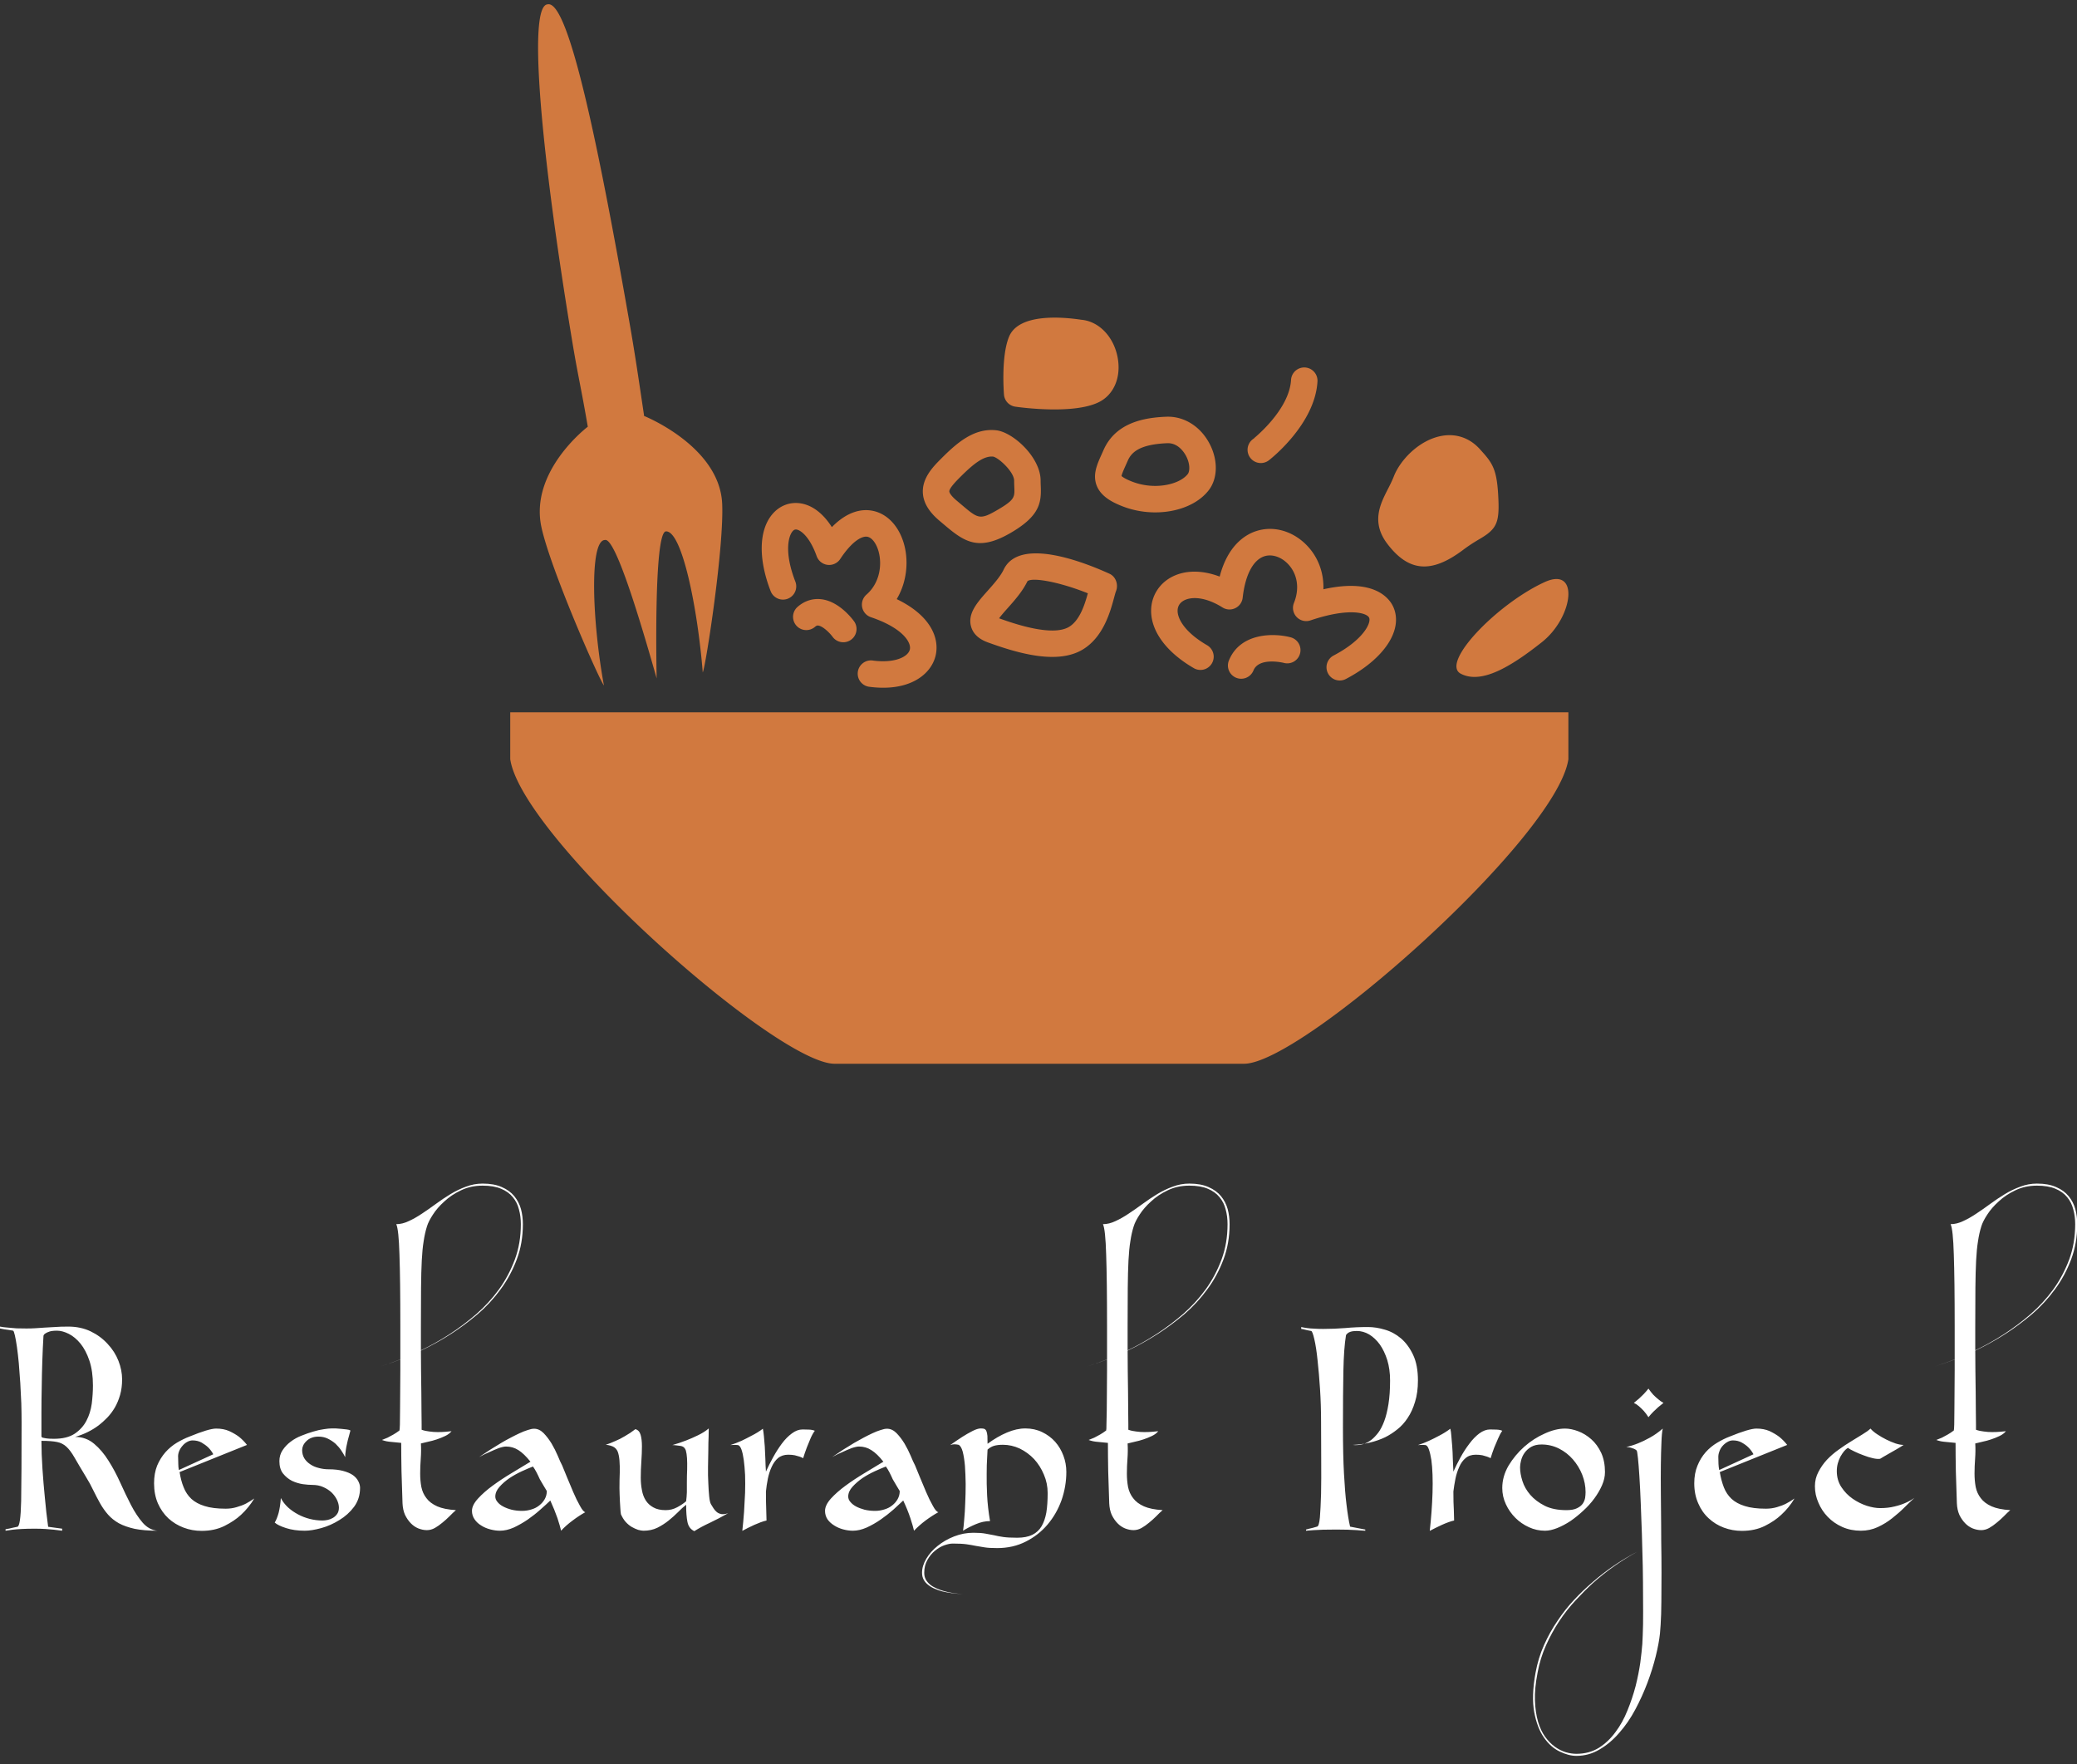 <svg data-v-423bf9ae="" xmlns="http://www.w3.org/2000/svg" viewBox="0 0 217.817 185" class="iconAbove"><rect x="0" y="0" width="217.817" height="185" fill="#333333" stroke="none"/><!----><!----><!----><g data-v-423bf9ae="" id="b1559da6-0158-4036-bca9-d56bd71bd539" fill="#ffffff" transform="matrix(1.53,0,0,1.53,0,139.089)"><path d="M2.84 7.53L2.84 7.53L2.84 7.53Q2.83 7.57 2.91 7.62L2.91 7.62L2.91 7.62Q2.98 7.64 3.16 7.67L3.16 7.67L3.16 7.67Q3.33 7.70 3.70 7.70L3.70 7.70L3.70 7.70Q4.59 7.70 5.12 7.35L5.12 7.35L5.12 7.35Q5.64 7 5.92 6.47L5.92 6.47L5.92 6.47Q6.20 5.94 6.29 5.29L6.29 5.29L6.29 5.29Q6.37 4.63 6.37 4.05L6.37 4.05L6.37 4.05Q6.37 3.07 6.13 2.35L6.13 2.35L6.13 2.35Q5.89 1.64 5.52 1.18L5.52 1.18L5.52 1.18Q5.15 0.73 4.72 0.51L4.72 0.51L4.72 0.51Q4.28 0.29 3.91 0.29L3.91 0.29L3.91 0.29Q3.57 0.29 3.39 0.35L3.39 0.35L3.39 0.35Q3.21 0.41 3.11 0.48L3.11 0.48L3.11 0.48Q3.00 0.55 2.98 0.64L2.98 0.64L2.98 0.64Q2.93 1.47 2.90 2.37L2.90 2.37L2.90 2.37Q2.87 3.26 2.86 4.15L2.86 4.15L2.86 4.15Q2.84 5.04 2.84 5.90L2.84 5.90L2.84 5.90Q2.84 6.76 2.84 7.53ZM1.48 6.57L1.48 6.57L1.48 6.57Q1.48 5.95 1.46 5.26L1.46 5.26L1.46 5.26Q1.43 4.56 1.39 3.87L1.39 3.87L1.39 3.87Q1.34 3.18 1.29 2.53L1.29 2.53L1.29 2.53Q1.23 1.89 1.16 1.40L1.16 1.40L1.16 1.40Q1.09 0.91 1.02 0.61L1.02 0.61L1.02 0.61Q0.95 0.31 0.90 0.29L0.90 0.29L0.90 0.29Q0.76 0.27 0.61 0.24L0.61 0.24L0.61 0.24Q0.46 0.22 0.32 0.20L0.32 0.20L0.32 0.20Q0.17 0.17 0 0.14L0 0.14L0 0.01L0 0.01Q0.25 0.06 0.55 0.08L0.55 0.08L0.55 0.08Q0.80 0.11 1.13 0.13L1.13 0.13L1.13 0.13Q1.46 0.14 1.82 0.14L1.82 0.14L1.82 0.14Q2.17 0.14 2.46 0.12L2.46 0.12L2.46 0.12Q2.74 0.10 3.05 0.08L3.05 0.08L3.05 0.08Q3.36 0.06 3.75 0.04L3.75 0.04L3.75 0.04Q4.13 0.01 4.68 0.01L4.68 0.01L4.68 0.01Q5.53 0.01 6.22 0.34L6.22 0.34L6.22 0.34Q6.90 0.67 7.38 1.20L7.38 1.20L7.38 1.20Q7.87 1.72 8.12 2.36L8.12 2.36L8.12 2.36Q8.37 3.00 8.37 3.63L8.37 3.63L8.37 3.63Q8.37 4.21 8.23 4.70L8.23 4.70L8.23 4.70Q8.09 5.18 7.87 5.56L7.87 5.56L7.87 5.56Q7.64 5.95 7.35 6.25L7.35 6.25L7.35 6.25Q7.06 6.55 6.76 6.78L6.76 6.78L6.76 6.78Q6.05 7.31 5.15 7.57L5.15 7.57L5.15 7.57Q5.89 7.57 6.45 8.04L6.45 8.04L6.45 8.04Q7 8.50 7.43 9.19L7.43 9.19L7.43 9.19Q7.87 9.88 8.24 10.70L8.24 10.70L8.24 10.70Q8.61 11.52 8.98 12.24L8.98 12.24L8.98 12.24Q9.35 12.95 9.78 13.45L9.78 13.45L9.78 13.45Q10.21 13.94 10.78 14L10.78 14L10.78 14Q9.87 14 9.23 13.87L9.23 13.87L9.23 13.87Q8.60 13.73 8.15 13.49L8.15 13.49L8.15 13.49Q7.71 13.24 7.41 12.90L7.41 12.90L7.41 12.90Q7.11 12.56 6.87 12.14L6.87 12.14L6.87 12.14Q6.64 11.73 6.41 11.26L6.41 11.26L6.41 11.26Q6.19 10.79 5.88 10.29L5.88 10.29L5.88 10.29Q5.39 9.48 5.11 8.99L5.11 8.99L5.11 8.99Q4.83 8.50 4.56 8.25L4.56 8.25L4.56 8.25Q4.28 7.99 3.91 7.92L3.91 7.92L3.91 7.92Q3.53 7.84 2.84 7.84L2.84 7.84L2.84 7.84Q2.84 8.72 2.91 9.76L2.91 9.76L2.91 9.76Q2.98 10.79 3.07 11.68L3.07 11.68L3.07 11.68Q3.16 12.71 3.30 13.73L3.30 13.73L4.26 13.86L4.26 14L3.70 13.93L3.70 13.93Q3.44 13.90 3.10 13.88L3.10 13.88L3.10 13.88Q2.76 13.86 2.38 13.86L2.38 13.86L2.38 13.86Q1.88 13.86 1.50 13.88L1.50 13.88L1.50 13.88Q1.12 13.90 0.87 13.93L0.87 13.93L0.87 13.93Q0.57 13.97 0.38 14L0.38 14L0.38 13.90L0.38 13.90Q0.50 13.87 0.64 13.85L0.64 13.85L0.64 13.85Q0.76 13.82 0.90 13.79L0.90 13.79L0.90 13.79Q1.04 13.76 1.19 13.73L1.19 13.73L1.19 13.73Q1.41 13.71 1.45 11.97L1.45 11.97L1.45 11.97Q1.48 10.23 1.48 6.57ZM15.47 12.49L15.47 12.49L15.47 12.49Q15.88 12.49 16.23 12.38L16.23 12.38L16.23 12.38Q16.59 12.28 16.86 12.14L16.86 12.14L16.86 12.14Q17.16 11.98 17.43 11.79L17.43 11.79L17.43 11.79Q17.05 12.42 16.52 12.91L16.52 12.91L16.52 12.91Q16.07 13.33 15.39 13.67L15.39 13.67L15.39 13.67Q14.71 14.01 13.82 14.01L13.82 14.01L13.82 14.01Q13.17 14.01 12.59 13.79L12.59 13.79L12.59 13.79Q12.00 13.57 11.54 13.15L11.54 13.15L11.54 13.15Q11.09 12.73 10.82 12.12L10.82 12.12L10.82 12.12Q10.56 11.51 10.56 10.75L10.56 10.75L10.56 10.75Q10.56 10.07 10.77 9.54L10.77 9.54L10.77 9.54Q10.99 9.02 11.34 8.62L11.34 8.62L11.34 8.62Q11.69 8.23 12.12 7.97L12.12 7.97L12.12 7.97Q12.56 7.71 12.98 7.55L12.98 7.55L12.98 7.55Q14.32 7 14.81 7L14.81 7L14.81 7Q15.33 7 15.71 7.17L15.71 7.17L15.71 7.17Q16.10 7.35 16.38 7.56L16.38 7.56L16.38 7.56Q16.69 7.81 16.93 8.12L16.93 8.12L12.31 9.98L12.31 9.98Q12.40 10.57 12.59 11.03L12.59 11.03L12.59 11.03Q12.77 11.49 13.12 11.82L13.12 11.82L13.12 11.82Q13.47 12.14 14.03 12.31L14.03 12.31L14.03 12.31Q14.59 12.49 15.47 12.49ZM13.20 7.81L13.20 7.81L13.20 7.81Q13.01 7.81 12.82 7.92L12.82 7.92L12.82 7.92Q12.64 8.02 12.50 8.19L12.50 8.19L12.50 8.19Q12.35 8.36 12.27 8.57L12.27 8.57L12.27 8.57Q12.19 8.78 12.21 8.99L12.21 8.99L12.21 8.99Q12.21 9.21 12.22 9.42L12.22 9.42L12.22 9.42Q12.22 9.63 12.26 9.84L12.26 9.84L14.62 8.76L14.62 8.76Q14.48 8.50 14.27 8.29L14.27 8.29L14.27 8.29Q14.08 8.11 13.82 7.96L13.82 7.96L13.82 7.96Q13.55 7.81 13.20 7.81ZM21.41 10.86L21.41 10.86L21.41 10.86Q21.14 10.86 20.76 10.81L20.76 10.81L20.76 10.81Q20.37 10.75 20.01 10.58L20.01 10.58L20.01 10.58Q19.66 10.40 19.40 10.08L19.40 10.08L19.40 10.08Q19.15 9.76 19.15 9.23L19.15 9.23L19.15 9.23Q19.15 8.81 19.37 8.48L19.37 8.48L19.37 8.48Q19.59 8.15 19.92 7.90L19.92 7.90L19.92 7.90Q20.26 7.64 20.68 7.48L20.68 7.48L20.68 7.48Q21.10 7.31 21.49 7.20L21.49 7.20L21.49 7.20Q21.88 7.08 22.21 7.04L22.21 7.04L22.21 7.04Q22.54 6.99 22.71 6.99L22.71 6.99L22.71 6.99Q22.83 6.99 23.02 6.99L23.02 6.99L23.02 6.99Q23.21 7 23.40 7.02L23.40 7.02L23.40 7.02Q23.59 7.04 23.77 7.06L23.77 7.06L23.77 7.06Q23.94 7.08 24.02 7.13L24.02 7.13L24.02 7.13Q23.97 7.31 23.91 7.54L23.91 7.54L23.91 7.54Q23.84 7.77 23.79 8.02L23.79 8.02L23.79 8.02Q23.73 8.26 23.70 8.50L23.70 8.50L23.70 8.50Q23.66 8.75 23.66 8.96L23.66 8.96L23.66 8.96Q23.56 8.75 23.39 8.50L23.39 8.50L23.39 8.50Q23.23 8.26 23.00 8.04L23.00 8.04L23.00 8.04Q22.76 7.83 22.47 7.69L22.47 7.69L22.47 7.69Q22.18 7.55 21.83 7.55L21.83 7.55L21.83 7.55Q21.56 7.55 21.36 7.63L21.36 7.63L21.36 7.63Q21.15 7.71 21.01 7.85L21.01 7.85L21.01 7.85Q20.86 7.99 20.78 8.16L20.78 8.16L20.78 8.16Q20.71 8.32 20.71 8.47L20.71 8.47L20.71 8.47Q20.71 8.79 20.86 9.04L20.86 9.04L20.86 9.04Q21.01 9.28 21.27 9.45L21.27 9.45L21.27 9.45Q21.52 9.62 21.85 9.70L21.85 9.70L21.85 9.70Q22.18 9.79 22.53 9.79L22.53 9.79L22.53 9.79Q23.10 9.79 23.51 9.90L23.51 9.90L23.51 9.90Q23.93 10.01 24.19 10.19L24.19 10.19L24.19 10.19Q24.44 10.37 24.56 10.61L24.56 10.61L24.56 10.61Q24.68 10.84 24.68 11.06L24.68 11.06L24.68 11.06Q24.68 11.80 24.27 12.36L24.27 12.36L24.27 12.36Q23.86 12.91 23.26 13.27L23.26 13.27L23.26 13.27Q22.67 13.64 22.02 13.82L22.02 13.82L22.02 13.82Q21.36 14 20.89 14L20.89 14L20.89 14Q20.17 14 19.61 13.82L19.61 13.82L19.61 13.82Q19.05 13.64 18.83 13.44L18.83 13.44L18.83 13.44Q18.98 13.20 19.10 12.77L19.10 12.77L19.10 12.77Q19.21 12.33 19.25 11.76L19.25 11.76L19.25 11.76Q19.43 12.11 19.74 12.40L19.74 12.40L19.74 12.40Q20.05 12.68 20.43 12.88L20.43 12.88L20.43 12.88Q20.80 13.08 21.23 13.19L21.23 13.19L21.23 13.19Q21.66 13.30 22.11 13.30L22.11 13.30L22.11 13.30Q22.26 13.30 22.46 13.26L22.46 13.26L22.46 13.26Q22.65 13.22 22.82 13.12L22.82 13.12L22.82 13.12Q22.99 13.02 23.11 12.85L23.11 12.85L23.11 12.85Q23.23 12.68 23.23 12.42L23.23 12.42L23.23 12.42Q23.23 12.17 23.10 11.89L23.10 11.89L23.10 11.89Q22.97 11.62 22.74 11.39L22.74 11.39L22.74 11.39Q22.50 11.16 22.16 11.01L22.16 11.01L22.16 11.01Q21.83 10.86 21.41 10.86ZM27.44-0.03L27.44-0.03L27.44-0.03Q27.44-3.22 27.38-4.93L27.38-4.93L27.38-4.93Q27.33-6.65 27.16-7.01L27.16-7.01L27.16-7.01Q27.58-7.01 28.02-7.22L28.02-7.22L28.02-7.22Q28.46-7.42 28.92-7.73L28.92-7.73L28.92-7.73Q29.39-8.04 29.88-8.40L29.88-8.40L29.88-8.40Q30.37-8.76 30.88-9.07L30.88-9.07L30.88-9.07Q31.39-9.38 31.94-9.58L31.94-9.58L31.94-9.58Q32.49-9.79 33.08-9.79L33.08-9.79L33.08-9.79Q33.87-9.79 34.40-9.55L34.40-9.55L34.40-9.55Q34.93-9.32 35.25-8.93L35.25-8.93L35.25-8.93Q35.57-8.54 35.71-8.04L35.71-8.04L35.71-8.04Q35.84-7.55 35.84-7.01L35.84-7.01L35.84-7.01Q35.84-5.70 35.42-4.59L35.42-4.59L35.42-4.59Q35-3.47 34.31-2.54L34.31-2.54L34.31-2.54Q33.63-1.61 32.75-0.85L32.75-0.85L32.75-0.85Q31.86-0.10 30.95 0.49L30.95 0.49L30.95 0.49Q28.81 1.88 26.08 2.74L26.08 2.74L26.08 2.74Q28.77 1.88 30.88 0.49L30.88 0.49L30.88 0.49Q31.78-0.10 32.65-0.85L32.65-0.85L32.65-0.85Q33.52-1.61 34.20-2.54L34.20-2.54L34.20-2.54Q34.87-3.47 35.29-4.59L35.29-4.59L35.29-4.59Q35.70-5.70 35.70-7.01L35.70-7.01L35.70-7.01Q35.70-7.55 35.57-8.02L35.57-8.02L35.57-8.02Q35.45-8.50 35.15-8.86L35.15-8.86L35.15-8.86Q34.85-9.23 34.34-9.44L34.34-9.44L34.34-9.44Q33.84-9.65 33.08-9.65L33.08-9.65L33.08-9.65Q32.26-9.65 31.60-9.33L31.60-9.33L31.60-9.33Q30.94-9.02 30.46-8.57L30.46-8.57L30.46-8.57Q29.97-8.13 29.67-7.66L29.67-7.66L29.67-7.66Q29.37-7.20 29.27-6.87L29.27-6.87L29.27-6.87Q29.12-6.40 29.04-5.85L29.04-5.85L29.04-5.85Q28.95-5.31 28.91-4.53L28.91-4.53L28.91-4.53Q28.87-3.75 28.86-2.65L28.86-2.65L28.86-2.65Q28.85-1.55 28.85 0.03L28.85 0.03L28.85 0.03Q28.85 0.71 28.85 1.48L28.85 1.48L28.85 1.48Q28.85 2.25 28.86 3.03L28.86 3.03L28.86 3.03Q28.87 3.81 28.88 4.52L28.88 4.52L28.88 4.52Q28.88 5.24 28.89 5.80L28.89 5.80L28.89 5.80Q28.90 6.36 28.90 6.71L28.90 6.71L28.90 6.71Q28.90 7.06 28.90 7.08L28.90 7.08L28.90 7.08Q29.15 7.17 29.44 7.20L29.44 7.20L29.44 7.20Q29.72 7.24 30.00 7.24L30.00 7.24L30.00 7.24Q30.28 7.24 30.53 7.22L30.53 7.22L30.53 7.22Q30.79 7.20 30.95 7.18L30.95 7.18L30.95 7.18Q30.79 7.38 30.51 7.51L30.51 7.51L30.51 7.51Q30.24 7.64 29.94 7.74L29.94 7.74L29.94 7.74Q29.64 7.84 29.35 7.90L29.35 7.90L29.35 7.90Q29.06 7.97 28.85 8.02L28.85 8.02L28.85 8.02Q28.88 8.54 28.84 9.06L28.84 9.06L28.84 9.06Q28.80 9.59 28.80 10.08L28.80 10.08L28.80 10.08Q28.80 10.57 28.88 11.00L28.88 11.00L28.88 11.00Q28.97 11.44 29.23 11.77L29.23 11.77L29.23 11.77Q29.48 12.11 29.97 12.33L29.97 12.33L29.97 12.33Q30.45 12.54 31.25 12.59L31.25 12.59L31.25 12.59Q31.04 12.77 30.81 13.01L30.81 13.01L30.81 13.01Q30.58 13.24 30.32 13.45L30.32 13.45L30.32 13.45Q30.07 13.66 29.81 13.81L29.81 13.81L29.81 13.81Q29.54 13.96 29.26 13.96L29.26 13.96L29.26 13.96Q28.97 13.96 28.67 13.84L28.67 13.84L28.67 13.84Q28.38 13.72 28.15 13.48L28.15 13.48L28.15 13.48Q27.92 13.24 27.76 12.91L27.76 12.91L27.76 12.91Q27.61 12.57 27.59 12.12L27.59 12.12L27.59 12.12Q27.55 10.99 27.52 9.93L27.52 9.93L27.52 9.93Q27.50 8.86 27.50 7.98L27.50 7.98L27.50 7.98Q27.13 7.95 26.89 7.92L26.89 7.92L26.89 7.92Q26.64 7.90 26.49 7.87L26.49 7.87L26.49 7.87Q26.31 7.83 26.18 7.78L26.18 7.78L26.18 7.78Q26.36 7.71 26.57 7.62L26.57 7.62L26.57 7.62Q26.75 7.53 26.96 7.41L26.96 7.41L26.96 7.41Q27.17 7.29 27.38 7.13L27.38 7.13L27.38 7.13Q27.40 7.07 27.41 6.71L27.41 6.71L27.41 6.71Q27.41 6.36 27.42 5.79L27.42 5.79L27.42 5.79Q27.43 5.22 27.43 4.50L27.43 4.50L27.43 4.50Q27.44 3.78 27.44 3.00L27.44 3.00L27.44 3.00Q27.44 2.23 27.44 1.45L27.44 1.45L27.44 1.45Q27.44 0.67 27.44-0.03ZM38.53 9.52L38.53 9.52L38.53 9.52Q38.64 9.79 38.85 10.30L38.85 10.30L38.85 10.30Q39.06 10.82 39.29 11.35L39.29 11.35L39.29 11.35Q39.52 11.89 39.75 12.29L39.75 12.29L39.75 12.29Q39.97 12.70 40.12 12.73L40.12 12.73L40.12 12.73Q39.70 12.96 39.25 13.30L39.25 13.30L39.25 13.30Q38.79 13.64 38.46 14L38.46 14L38.46 14Q38.39 13.69 38.21 13.14L38.21 13.14L38.21 13.14Q38.02 12.59 37.72 11.93L37.72 11.93L37.72 11.93Q37.45 12.19 37.04 12.55L37.04 12.55L37.04 12.55Q36.64 12.91 36.18 13.23L36.18 13.23L36.18 13.23Q35.71 13.55 35.22 13.78L35.22 13.78L35.22 13.78Q34.72 14 34.27 14L34.27 14L34.27 14Q33.95 14 33.61 13.91L33.61 13.91L33.61 13.91Q33.26 13.82 32.98 13.64L32.98 13.64L32.98 13.64Q32.70 13.47 32.53 13.22L32.53 13.22L32.53 13.22Q32.35 12.96 32.35 12.64L32.35 12.64L32.35 12.64Q32.35 12.25 32.76 11.80L32.76 11.80L32.76 11.80Q33.17 11.35 33.77 10.91L33.77 10.91L33.77 10.91Q34.37 10.47 35.07 10.05L35.07 10.05L35.07 10.05Q35.77 9.63 36.36 9.27L36.36 9.27L36.36 9.27Q35.92 8.72 35.54 8.48L35.54 8.48L35.54 8.48Q35.15 8.23 34.69 8.23L34.69 8.23L34.69 8.23Q34.50 8.23 34.18 8.34L34.18 8.34L34.18 8.34Q33.87 8.46 33.57 8.60L33.57 8.60L33.57 8.60Q33.21 8.75 32.84 8.95L32.84 8.95L32.84 8.95Q33.63 8.41 34.36 7.98L34.36 7.98L34.36 7.98Q34.66 7.80 34.99 7.63L34.99 7.63L34.99 7.63Q35.31 7.46 35.61 7.32L35.61 7.32L35.61 7.32Q35.91 7.18 36.17 7.10L36.17 7.10L36.17 7.10Q36.43 7.01 36.61 7.01L36.61 7.01L36.61 7.01Q36.96 7.01 37.26 7.31L37.26 7.31L37.26 7.31Q37.56 7.62 37.81 8.03L37.81 8.03L37.81 8.03Q38.05 8.44 38.23 8.86L38.23 8.86L38.23 8.86Q38.40 9.28 38.53 9.52ZM35.78 12.64L35.78 12.64L35.78 12.64Q36.12 12.64 36.43 12.54L36.43 12.54L36.43 12.54Q36.74 12.45 36.97 12.26L36.97 12.26L36.97 12.26Q37.20 12.08 37.34 11.83L37.34 11.83L37.34 11.83Q37.48 11.58 37.48 11.28L37.48 11.28L37.48 11.28Q37.37 11.10 37.24 10.88L37.24 10.88L37.24 10.88Q37.11 10.67 37.00 10.47L37.00 10.47L37.00 10.47Q36.89 10.22 36.77 9.99L36.77 9.99L36.77 9.99Q36.65 9.76 36.53 9.60L36.53 9.60L36.53 9.60Q36.22 9.72 35.78 9.92L35.78 9.92L35.78 9.92Q35.34 10.12 34.93 10.39L34.93 10.39L34.93 10.39Q34.52 10.67 34.24 10.99L34.24 10.99L34.24 10.99Q33.95 11.31 33.95 11.66L33.95 11.66L33.95 11.66Q33.95 11.86 34.10 12.03L34.10 12.03L34.10 12.03Q34.24 12.21 34.49 12.34L34.49 12.34L34.49 12.34Q34.73 12.47 35.07 12.56L35.07 12.56L35.07 12.56Q35.41 12.64 35.78 12.64ZM48.73 12.18L48.73 12.18L48.73 12.18Q48.82 12.32 48.91 12.47L48.91 12.47L48.91 12.47Q49 12.61 49.13 12.72L49.13 12.72L49.13 12.72Q49.25 12.82 49.44 12.86L49.44 12.86L49.44 12.86Q49.63 12.89 49.91 12.80L49.91 12.80L49.91 12.80Q49.28 13.16 48.67 13.45L48.67 13.45L48.67 13.45Q48.06 13.73 47.59 14.03L47.59 14.03L47.59 14.03Q47.21 13.85 47.12 13.40L47.12 13.40L47.12 13.40Q47.03 12.96 47.03 12.22L47.03 12.22L47.03 12.22Q46.76 12.43 46.47 12.73L46.47 12.73L46.47 12.73Q46.17 13.03 45.82 13.31L45.82 13.31L45.82 13.31Q45.47 13.59 45.05 13.80L45.05 13.80L45.05 13.80Q44.63 14 44.11 14L44.11 14L44.11 14Q43.96 14 43.74 13.94L43.74 13.94L43.74 13.94Q43.53 13.87 43.30 13.74L43.30 13.74L43.30 13.74Q43.08 13.61 42.88 13.39L42.88 13.39L42.88 13.39Q42.69 13.17 42.56 12.87L42.56 12.87L42.56 12.87Q42.53 12.70 42.52 12.46L42.52 12.46L42.52 12.46Q42.50 12.22 42.49 11.98L42.49 11.98L42.49 11.98Q42.48 11.73 42.47 11.49L42.47 11.49L42.47 11.49Q42.46 11.26 42.46 11.09L42.46 11.09L42.46 11.09Q42.46 10.50 42.48 10.02L42.48 10.02L42.48 10.02Q42.49 9.55 42.46 9.18L42.46 9.18L42.46 9.18Q42.43 8.82 42.34 8.58L42.34 8.58L42.34 8.58Q42.24 8.34 42.01 8.23L42.01 8.23L42.01 8.23Q41.85 8.16 41.68 8.13L41.68 8.13L41.68 8.13Q41.59 8.12 41.52 8.11L41.52 8.11L41.52 8.11Q41.83 8.01 42.18 7.85L42.18 7.85L42.18 7.85Q42.48 7.73 42.83 7.52L42.83 7.52L42.83 7.52Q43.19 7.32 43.55 7.04L43.55 7.04L43.55 7.04Q43.82 7.11 43.91 7.43L43.91 7.43L43.91 7.43Q44.00 7.74 44.00 8.21L44.00 8.21L44.00 8.21Q44.00 8.68 43.96 9.25L43.96 9.25L43.96 9.25Q43.92 9.81 43.92 10.37L43.92 10.37L43.92 10.37Q43.92 10.82 44.00 11.22L44.00 11.22L44.00 11.22Q44.07 11.62 44.26 11.92L44.26 11.92L44.26 11.92Q44.45 12.22 44.78 12.40L44.78 12.40L44.78 12.40Q45.11 12.59 45.63 12.59L45.63 12.59L45.63 12.59Q46.05 12.59 46.42 12.39L46.42 12.39L46.42 12.39Q46.79 12.19 47.03 11.98L47.03 11.98L47.03 11.98Q47.07 11.66 47.08 11.37L47.08 11.37L47.08 11.37Q47.08 11.07 47.08 10.75L47.08 10.75L47.08 10.75Q47.08 10.22 47.10 9.79L47.10 9.79L47.10 9.79Q47.11 9.35 47.09 9.03L47.09 9.03L47.09 9.03Q47.07 8.71 47.01 8.50L47.01 8.50L47.01 8.50Q46.94 8.30 46.79 8.23L46.79 8.23L46.79 8.23Q46.70 8.19 46.59 8.18L46.59 8.18L46.59 8.18Q46.47 8.16 46.35 8.15L46.35 8.15L46.35 8.15Q46.21 8.13 46.09 8.13L46.09 8.13L46.09 8.13Q46.58 7.99 47.04 7.81L47.04 7.81L47.04 7.81Q47.43 7.66 47.86 7.45L47.86 7.45L47.86 7.45Q48.29 7.24 48.58 6.99L48.58 6.99L48.58 6.99Q48.58 7.15 48.57 7.56L48.57 7.56L48.57 7.56Q48.55 7.97 48.55 8.50L48.55 8.50L48.55 8.50Q48.54 9.03 48.53 9.63L48.53 9.63L48.53 9.63Q48.52 10.22 48.55 10.74L48.55 10.74L48.55 10.74Q48.57 11.26 48.61 11.65L48.61 11.65L48.61 11.65Q48.65 12.04 48.73 12.18ZM55.01 7.06L55.01 7.06L55.01 7.06Q55.22 7.06 55.45 7.07L55.45 7.07L55.45 7.07Q55.69 7.08 55.85 7.15L55.85 7.15L55.85 7.15Q55.69 7.36 55.55 7.69L55.55 7.69L55.55 7.69Q55.41 8.01 55.30 8.30L55.30 8.30L55.30 8.30Q55.16 8.67 55.05 9.03L55.05 9.03L55.05 9.03Q54.95 8.97 54.80 8.92L54.80 8.92L54.80 8.92Q54.67 8.88 54.48 8.83L54.48 8.83L54.48 8.83Q54.29 8.79 54.03 8.79L54.03 8.79L54.03 8.79Q53.61 8.79 53.33 9.02L53.33 9.02L53.33 9.02Q53.06 9.25 52.89 9.63L52.89 9.63L52.89 9.63Q52.72 10.00 52.63 10.44L52.63 10.44L52.63 10.44Q52.54 10.89 52.50 11.31L52.50 11.31L52.50 11.31Q52.50 12.12 52.52 12.57L52.52 12.57L52.52 12.57Q52.54 13.02 52.54 13.30L52.54 13.30L52.54 13.30Q52.36 13.34 52.14 13.42L52.14 13.42L52.14 13.42Q51.93 13.50 51.70 13.60L51.70 13.60L51.70 13.60Q51.48 13.71 51.26 13.81L51.26 13.81L51.26 13.81Q51.04 13.92 50.88 14.01L50.88 14.01L50.88 14.01Q50.95 13.38 51.00 12.71L51.00 12.71L51.00 12.71Q51.04 12.04 51.07 11.40L51.07 11.40L51.07 11.40Q51.09 10.75 51.07 10.17L51.07 10.17L51.07 10.17Q51.04 9.59 50.98 9.15L50.98 9.15L50.98 9.15Q50.92 8.71 50.82 8.43L50.82 8.43L50.82 8.43Q50.72 8.16 50.58 8.13L50.58 8.13L50.58 8.13Q50.51 8.12 50.43 8.12L50.43 8.12L50.43 8.12Q50.34 8.12 50.26 8.12L50.26 8.12L50.26 8.12Q50.16 8.12 50.06 8.13L50.06 8.13L50.06 8.13Q50.44 8.01 50.82 7.84L50.82 7.84L50.82 7.84Q51.14 7.69 51.53 7.48L51.53 7.48L51.53 7.48Q51.93 7.28 52.29 7.01L52.29 7.01L52.29 7.01Q52.33 7.20 52.36 7.51L52.36 7.51L52.36 7.51Q52.39 7.83 52.42 8.22L52.42 8.22L52.42 8.22Q52.44 8.62 52.46 9.07L52.46 9.07L52.46 9.07Q52.47 9.52 52.50 9.95L52.50 9.95L52.50 9.95Q52.71 9.48 52.99 8.97L52.99 8.97L52.99 8.97Q53.27 8.46 53.59 8.03L53.59 8.03L53.59 8.03Q53.91 7.60 54.28 7.33L54.28 7.33L54.28 7.33Q54.64 7.06 55.01 7.06ZM62.72 9.52L62.72 9.52L62.72 9.52Q62.83 9.79 63.04 10.30L63.04 10.30L63.04 10.30Q63.25 10.82 63.48 11.35L63.48 11.35L63.48 11.35Q63.71 11.89 63.94 12.29L63.94 12.29L63.94 12.29Q64.16 12.70 64.32 12.73L64.32 12.73L64.32 12.73Q63.90 12.96 63.44 13.30L63.44 13.30L63.44 13.30Q62.99 13.64 62.65 14L62.65 14L62.65 14Q62.58 13.69 62.40 13.14L62.40 13.14L62.40 13.14Q62.22 12.59 61.91 11.93L61.91 11.93L61.91 11.93Q61.64 12.19 61.24 12.55L61.24 12.55L61.24 12.55Q60.83 12.91 60.37 13.23L60.37 13.23L60.37 13.23Q59.91 13.55 59.41 13.78L59.41 13.78L59.41 13.78Q58.91 14 58.46 14L58.46 14L58.46 14Q58.14 14 57.80 13.91L57.80 13.91L57.80 13.91Q57.46 13.82 57.18 13.64L57.18 13.64L57.18 13.64Q56.90 13.47 56.72 13.22L56.72 13.22L56.72 13.22Q56.55 12.96 56.55 12.64L56.55 12.64L56.55 12.64Q56.55 12.25 56.95 11.80L56.95 11.80L56.95 11.80Q57.36 11.35 57.96 10.91L57.96 10.91L57.96 10.91Q58.56 10.47 59.26 10.05L59.26 10.05L59.26 10.05Q59.96 9.63 60.55 9.27L60.55 9.27L60.55 9.27Q60.12 8.72 59.73 8.48L59.73 8.48L59.73 8.48Q59.35 8.23 58.88 8.23L58.88 8.23L58.88 8.23Q58.69 8.23 58.37 8.34L58.37 8.34L58.37 8.34Q58.06 8.46 57.76 8.60L57.76 8.60L57.76 8.60Q57.40 8.75 57.04 8.95L57.04 8.95L57.04 8.95Q57.82 8.41 58.55 7.98L58.55 7.98L58.55 7.98Q58.86 7.80 59.18 7.63L59.18 7.63L59.18 7.63Q59.50 7.46 59.80 7.32L59.80 7.32L59.80 7.32Q60.10 7.18 60.36 7.10L60.36 7.10L60.36 7.10Q60.62 7.01 60.80 7.01L60.80 7.01L60.80 7.01Q61.15 7.01 61.45 7.31L61.45 7.31L61.45 7.31Q61.75 7.62 62.00 8.03L62.00 8.03L62.00 8.03Q62.24 8.44 62.42 8.86L62.42 8.86L62.42 8.86Q62.59 9.28 62.72 9.52ZM59.98 12.64L59.98 12.64L59.98 12.64Q60.31 12.64 60.62 12.54L60.62 12.54L60.62 12.54Q60.93 12.45 61.16 12.26L61.16 12.26L61.16 12.26Q61.39 12.08 61.53 11.83L61.53 11.83L61.53 11.83Q61.67 11.58 61.67 11.28L61.67 11.28L61.67 11.28Q61.56 11.10 61.43 10.88L61.43 10.88L61.43 10.88Q61.31 10.67 61.19 10.47L61.19 10.47L61.19 10.47Q61.08 10.22 60.96 9.99L60.96 9.99L60.96 9.99Q60.84 9.76 60.72 9.60L60.72 9.60L60.72 9.60Q60.41 9.72 59.97 9.92L59.97 9.92L59.97 9.92Q59.53 10.12 59.12 10.39L59.12 10.39L59.12 10.39Q58.72 10.67 58.43 10.99L58.43 10.99L58.43 10.99Q58.14 11.31 58.14 11.66L58.14 11.66L58.14 11.66Q58.14 11.86 58.29 12.03L58.29 12.03L58.29 12.03Q58.44 12.21 58.68 12.34L58.68 12.34L58.68 12.34Q58.93 12.47 59.26 12.56L59.26 12.56L59.26 12.56Q59.60 12.64 59.98 12.64ZM70.28 6.99L70.28 6.99L70.28 6.99Q70.91 6.99 71.43 7.24L71.43 7.24L71.43 7.24Q71.95 7.49 72.32 7.90L72.32 7.90L72.32 7.90Q72.69 8.32 72.89 8.86L72.89 8.86L72.89 8.86Q73.09 9.39 73.09 9.97L73.09 9.97L73.09 9.97Q73.09 10.96 72.76 11.91L72.76 11.91L72.76 11.91Q72.42 12.85 71.80 13.58L71.80 13.58L71.80 13.58Q71.18 14.31 70.30 14.75L70.30 14.75L70.30 14.75Q69.43 15.19 68.35 15.19L68.35 15.19L68.35 15.19Q67.80 15.19 67.49 15.14L67.49 15.14L67.49 15.14Q67.17 15.09 66.89 15.04L66.89 15.04L66.89 15.04Q66.60 14.98 66.26 14.93L66.26 14.93L66.26 14.93Q65.91 14.88 65.31 14.88L65.31 14.88L65.31 14.88Q65.06 14.88 64.72 15.00L64.72 15.00L64.72 15.00Q64.39 15.12 64.09 15.37L64.09 15.37L64.09 15.37Q63.78 15.62 63.57 16.00L63.57 16.00L63.57 16.00Q63.35 16.38 63.35 16.88L63.35 16.88L63.35 16.88Q63.35 17.15 63.46 17.35L63.46 17.35L63.46 17.35Q63.57 17.54 63.76 17.70L63.76 17.70L63.76 17.70Q63.95 17.85 64.19 17.95L64.19 17.95L64.19 17.95Q64.43 18.06 64.68 18.13L64.68 18.13L64.68 18.13Q65.25 18.30 66.01 18.34L66.01 18.34L66.01 18.34Q65.21 18.31 64.60 18.16L64.60 18.16L64.60 18.16Q64.33 18.09 64.08 17.98L64.08 17.98L64.08 17.98Q63.83 17.88 63.63 17.72L63.63 17.72L63.63 17.72Q63.43 17.57 63.32 17.37L63.32 17.37L63.32 17.37Q63.20 17.16 63.20 16.88L63.20 16.88L63.20 16.88Q63.20 16.41 63.49 15.92L63.49 15.92L63.49 15.92Q63.78 15.43 64.27 15.04L64.27 15.04L64.27 15.04Q64.76 14.64 65.40 14.39L65.40 14.39L65.40 14.39Q66.04 14.14 66.72 14.14L66.72 14.14L66.72 14.14Q67.24 14.14 67.55 14.20L67.55 14.20L67.55 14.20Q67.86 14.25 68.14 14.31L68.14 14.31L68.14 14.31Q68.42 14.38 68.77 14.43L68.77 14.43L68.77 14.43Q69.12 14.48 69.72 14.48L69.72 14.48L69.72 14.48Q70.35 14.48 70.76 14.28L70.76 14.28L70.76 14.28Q71.16 14.08 71.39 13.70L71.39 13.70L71.39 13.70Q71.62 13.31 71.72 12.75L71.72 12.75L71.72 12.75Q71.81 12.18 71.81 11.42L71.81 11.42L71.81 11.42Q71.81 10.75 71.55 10.15L71.55 10.15L71.55 10.15Q71.30 9.55 70.88 9.09L70.88 9.09L70.88 9.09Q70.45 8.64 69.90 8.37L69.90 8.37L69.90 8.37Q69.34 8.11 68.74 8.11L68.74 8.11L68.74 8.11Q68.38 8.11 68.14 8.18L68.14 8.18L68.14 8.18Q67.90 8.25 67.69 8.44L67.69 8.44L67.69 8.44Q67.69 8.60 67.66 9.03L67.66 9.03L67.66 9.03Q67.63 9.46 67.63 10.11L67.63 10.11L67.63 10.11Q67.62 10.75 67.66 11.58L67.66 11.58L67.66 11.58Q67.70 12.40 67.86 13.34L67.86 13.34L67.86 13.34Q67.38 13.34 66.89 13.55L66.89 13.55L66.89 13.55Q66.39 13.76 66.01 14L66.01 14L66.01 14Q66.05 13.75 66.09 13.23L66.09 13.23L66.09 13.23Q66.14 12.71 66.16 12.09L66.16 12.09L66.16 12.09Q66.19 11.47 66.19 10.79L66.19 10.79L66.19 10.79Q66.18 10.12 66.14 9.55L66.14 9.55L66.14 9.55Q66.09 8.99 65.99 8.59L65.99 8.59L65.99 8.59Q65.88 8.19 65.70 8.11L65.70 8.11L65.70 8.11Q65.46 8.06 65.28 8.09L65.28 8.09L65.28 8.09Q65.20 8.11 65.13 8.13L65.13 8.13L65.13 8.13Q65.58 7.81 65.97 7.56L65.97 7.56L65.97 7.56Q66.30 7.35 66.65 7.17L66.65 7.17L66.65 7.17Q67.00 6.99 67.23 6.99L67.23 6.99L67.23 6.99Q67.38 6.99 67.47 7.02L67.47 7.02L67.47 7.02Q67.56 7.06 67.61 7.17L67.61 7.17L67.61 7.17Q67.66 7.29 67.68 7.50L67.68 7.50L67.68 7.50Q67.69 7.70 67.69 8.04L67.69 8.04L67.69 8.04Q68.36 7.55 69.02 7.27L69.02 7.27L69.02 7.27Q69.68 6.99 70.28 6.99ZM75.88-0.03L75.88-0.03L75.88-0.03Q75.88-3.22 75.82-4.93L75.82-4.93L75.82-4.93Q75.77-6.65 75.60-7.01L75.60-7.01L75.60-7.01Q76.02-7.01 76.46-7.22L76.46-7.22L76.46-7.22Q76.90-7.42 77.36-7.73L77.36-7.73L77.36-7.73Q77.83-8.04 78.32-8.40L78.32-8.40L78.32-8.40Q78.81-8.76 79.32-9.07L79.32-9.07L79.32-9.07Q79.83-9.38 80.38-9.58L80.38-9.58L80.38-9.58Q80.93-9.79 81.52-9.79L81.52-9.79L81.52-9.79Q82.31-9.79 82.84-9.55L82.84-9.55L82.84-9.55Q83.37-9.32 83.69-8.93L83.69-8.93L83.69-8.93Q84.01-8.54 84.15-8.04L84.15-8.04L84.15-8.04Q84.28-7.55 84.28-7.01L84.28-7.01L84.28-7.01Q84.28-5.70 83.86-4.59L83.86-4.59L83.86-4.59Q83.44-3.47 82.75-2.54L82.75-2.54L82.75-2.54Q82.07-1.61 81.19-0.85L81.19-0.85L81.19-0.85Q80.30-0.10 79.39 0.49L79.39 0.49L79.39 0.49Q77.25 1.88 74.52 2.74L74.52 2.74L74.52 2.74Q77.21 1.88 79.32 0.49L79.32 0.49L79.32 0.49Q80.22-0.10 81.09-0.85L81.09-0.85L81.09-0.85Q81.96-1.61 82.64-2.54L82.64-2.54L82.64-2.54Q83.31-3.47 83.73-4.59L83.73-4.59L83.73-4.59Q84.14-5.70 84.14-7.01L84.14-7.01L84.14-7.01Q84.14-7.55 84.01-8.02L84.01-8.02L84.01-8.02Q83.89-8.50 83.59-8.86L83.59-8.86L83.59-8.86Q83.29-9.23 82.78-9.44L82.78-9.44L82.78-9.44Q82.28-9.65 81.52-9.65L81.52-9.65L81.52-9.65Q80.70-9.65 80.04-9.33L80.04-9.33L80.04-9.33Q79.38-9.02 78.90-8.57L78.90-8.57L78.90-8.57Q78.41-8.13 78.11-7.66L78.11-7.66L78.11-7.66Q77.81-7.20 77.71-6.87L77.71-6.87L77.71-6.87Q77.56-6.40 77.48-5.85L77.48-5.85L77.48-5.85Q77.39-5.31 77.35-4.53L77.35-4.53L77.35-4.53Q77.31-3.75 77.30-2.65L77.30-2.65L77.30-2.65Q77.29-1.55 77.29 0.03L77.29 0.03L77.29 0.03Q77.29 0.71 77.29 1.48L77.29 1.48L77.29 1.48Q77.29 2.25 77.30 3.03L77.30 3.03L77.30 3.03Q77.31 3.81 77.32 4.52L77.32 4.52L77.32 4.52Q77.32 5.24 77.33 5.80L77.33 5.80L77.33 5.80Q77.34 6.36 77.34 6.71L77.34 6.71L77.34 6.71Q77.34 7.06 77.34 7.08L77.34 7.08L77.34 7.08Q77.59 7.17 77.88 7.20L77.88 7.20L77.88 7.20Q78.16 7.24 78.44 7.24L78.44 7.24L78.44 7.24Q78.72 7.24 78.97 7.22L78.97 7.22L78.97 7.22Q79.23 7.20 79.39 7.18L79.39 7.18L79.39 7.18Q79.23 7.38 78.95 7.51L78.95 7.51L78.95 7.51Q78.68 7.64 78.38 7.74L78.38 7.74L78.38 7.74Q78.08 7.84 77.79 7.90L77.79 7.90L77.79 7.90Q77.50 7.97 77.29 8.02L77.29 8.02L77.29 8.02Q77.32 8.54 77.28 9.06L77.28 9.06L77.28 9.06Q77.24 9.59 77.24 10.08L77.24 10.08L77.24 10.08Q77.24 10.57 77.32 11.00L77.32 11.00L77.32 11.00Q77.41 11.44 77.67 11.77L77.67 11.77L77.67 11.77Q77.92 12.11 78.41 12.33L78.41 12.33L78.41 12.33Q78.89 12.54 79.69 12.59L79.69 12.59L79.69 12.59Q79.48 12.77 79.25 13.01L79.25 13.01L79.25 13.01Q79.02 13.24 78.76 13.45L78.76 13.45L78.76 13.45Q78.51 13.66 78.25 13.81L78.25 13.81L78.25 13.81Q77.98 13.96 77.70 13.96L77.70 13.96L77.70 13.96Q77.41 13.96 77.11 13.84L77.11 13.84L77.11 13.84Q76.82 13.72 76.59 13.48L76.59 13.48L76.59 13.48Q76.36 13.24 76.20 12.91L76.20 12.91L76.20 12.91Q76.05 12.57 76.03 12.12L76.03 12.12L76.03 12.12Q75.99 10.99 75.96 9.93L75.96 9.93L75.96 9.93Q75.94 8.86 75.94 7.98L75.94 7.98L75.94 7.98Q75.57 7.95 75.33 7.92L75.33 7.92L75.33 7.92Q75.08 7.90 74.93 7.87L74.93 7.87L74.93 7.87Q74.75 7.83 74.62 7.78L74.62 7.78L74.62 7.78Q74.80 7.71 75.01 7.62L75.01 7.62L75.01 7.62Q75.19 7.53 75.40 7.41L75.40 7.41L75.40 7.41Q75.61 7.29 75.82 7.13L75.82 7.13L75.82 7.13Q75.84 7.07 75.84 6.71L75.84 6.71L75.84 6.71Q75.85 6.36 75.86 5.79L75.86 5.79L75.86 5.79Q75.87 5.22 75.87 4.50L75.87 4.50L75.87 4.50Q75.88 3.78 75.88 3.00L75.88 3.00L75.88 3.00Q75.88 2.23 75.88 1.45L75.88 1.45L75.88 1.45Q75.88 0.67 75.88-0.03ZM90.55 6.51L90.55 6.51L90.55 6.51Q90.55 5.40 90.48 4.30L90.48 4.30L90.48 4.30Q90.41 3.21 90.31 2.32L90.31 2.32L90.31 2.32Q90.22 1.44 90.09 0.88L90.09 0.88L90.09 0.88Q89.96 0.32 89.87 0.31L89.87 0.31L89.87 0.31Q89.73 0.28 89.61 0.26L89.61 0.26L89.61 0.26Q89.50 0.24 89.40 0.21L89.40 0.21L89.40 0.21Q89.29 0.18 89.19 0.17L89.19 0.17L89.19 0.04L89.19 0.04Q89.36 0.08 89.59 0.11L89.59 0.11L89.59 0.11Q89.78 0.14 90.06 0.15L90.06 0.15L90.06 0.15Q90.33 0.17 90.69 0.17L90.69 0.17L90.69 0.17Q91.48 0.17 92.21 0.11L92.21 0.11L92.21 0.11Q92.95 0.04 93.76 0.04L93.76 0.04L93.76 0.04Q94.32 0.04 94.92 0.22L94.92 0.22L94.92 0.22Q95.52 0.39 96.03 0.82L96.03 0.82L96.03 0.82Q96.53 1.25 96.86 1.95L96.86 1.95L96.86 1.95Q97.19 2.65 97.19 3.70L97.19 3.70L97.19 3.70Q97.19 4.54 96.99 5.17L96.99 5.17L96.99 5.17Q96.80 5.81 96.48 6.28L96.48 6.28L96.48 6.28Q96.17 6.75 95.77 7.06L95.77 7.06L95.77 7.06Q95.37 7.38 94.95 7.59L94.95 7.59L94.95 7.59Q93.97 8.06 92.72 8.12L92.72 8.12L92.72 8.12Q93.44 8.20 94.00 7.77L94.00 7.77L94.00 7.77Q94.23 7.59 94.47 7.28L94.47 7.28L94.47 7.28Q94.70 6.97 94.88 6.49L94.88 6.49L94.88 6.49Q95.06 6.01 95.17 5.32L95.17 5.32L95.17 5.32Q95.28 4.63 95.28 3.70L95.28 3.70L95.28 3.70Q95.28 2.94 95.09 2.31L95.09 2.31L95.09 2.31Q94.89 1.68 94.58 1.24L94.58 1.24L94.58 1.24Q94.26 0.80 93.85 0.55L93.85 0.55L93.85 0.55Q93.44 0.31 93.00 0.31L93.00 0.31L93.00 0.31Q92.72 0.31 92.55 0.37L92.55 0.37L92.55 0.37Q92.37 0.43 92.26 0.59L92.26 0.59L92.26 0.59Q92.11 1.50 92.08 3.03L92.08 3.03L92.08 3.03Q92.05 4.56 92.05 6.92L92.05 6.92L92.05 6.92Q92.05 8.79 92.12 10.08L92.12 10.08L92.12 10.08Q92.19 11.37 92.29 12.18L92.29 12.18L92.29 12.18Q92.40 13.13 92.54 13.72L92.54 13.72L93.58 13.92L93.58 14L93.58 14Q93.31 13.99 93.00 13.96L93.00 13.96L93.00 13.96Q92.74 13.94 92.37 13.93L92.37 13.93L92.37 13.93Q92.01 13.92 91.59 13.92L91.59 13.92L91.59 13.92Q91.07 13.92 90.69 13.93L90.69 13.93L90.69 13.93Q90.31 13.94 90.05 13.96L90.05 13.96L90.05 13.96Q89.74 13.99 89.52 14L89.52 14L89.52 13.92L89.52 13.92Q89.61 13.90 89.74 13.86L89.74 13.86L89.74 13.86Q89.85 13.83 89.99 13.80L89.99 13.80L89.99 13.80Q90.12 13.76 90.27 13.72L90.27 13.72L90.27 13.72Q90.41 13.71 90.47 13.09L90.47 13.09L90.47 13.09Q90.52 12.47 90.55 11.47L90.55 11.47L90.55 11.47Q90.57 10.46 90.56 9.17L90.56 9.17L90.56 9.17Q90.55 7.88 90.55 6.51ZM102.13 7.06L102.13 7.06L102.13 7.06Q102.34 7.06 102.58 7.07L102.58 7.07L102.58 7.07Q102.82 7.08 102.97 7.15L102.97 7.15L102.97 7.15Q102.82 7.36 102.68 7.69L102.68 7.69L102.68 7.69Q102.54 8.01 102.42 8.30L102.42 8.30L102.42 8.30Q102.28 8.67 102.17 9.03L102.17 9.03L102.17 9.03Q102.07 8.97 101.92 8.92L101.92 8.92L101.92 8.92Q101.79 8.88 101.61 8.83L101.61 8.83L101.61 8.83Q101.42 8.79 101.15 8.79L101.15 8.79L101.15 8.79Q100.73 8.79 100.46 9.02L100.46 9.02L100.46 9.02Q100.18 9.25 100.02 9.63L100.02 9.63L100.02 9.63Q99.85 10.00 99.76 10.44L99.76 10.44L99.76 10.44Q99.67 10.89 99.62 11.31L99.62 11.31L99.62 11.31Q99.62 12.12 99.65 12.57L99.65 12.57L99.65 12.57Q99.67 13.02 99.67 13.30L99.67 13.30L99.67 13.30Q99.48 13.34 99.27 13.42L99.27 13.42L99.27 13.42Q99.05 13.50 98.83 13.60L98.83 13.60L98.83 13.60Q98.60 13.71 98.39 13.81L98.39 13.81L98.39 13.81Q98.17 13.92 98.00 14.01L98.00 14.01L98.00 14.01Q98.07 13.38 98.12 12.71L98.12 12.71L98.12 12.71Q98.17 12.04 98.19 11.40L98.19 11.40L98.19 11.40Q98.21 10.75 98.19 10.17L98.19 10.17L98.19 10.17Q98.17 9.59 98.11 9.15L98.11 9.15L98.11 9.15Q98.04 8.71 97.94 8.43L97.94 8.43L97.94 8.43Q97.85 8.16 97.71 8.13L97.71 8.13L97.71 8.13Q97.64 8.12 97.55 8.12L97.55 8.12L97.55 8.12Q97.47 8.12 97.38 8.12L97.38 8.12L97.38 8.12Q97.29 8.12 97.19 8.13L97.19 8.13L97.19 8.13Q97.57 8.01 97.94 7.84L97.94 7.84L97.94 7.84Q98.27 7.69 98.66 7.48L98.66 7.48L98.66 7.48Q99.05 7.28 99.41 7.01L99.41 7.01L99.41 7.01Q99.46 7.20 99.48 7.51L99.48 7.51L99.48 7.51Q99.51 7.83 99.54 8.22L99.54 8.22L99.54 8.22Q99.57 8.62 99.58 9.07L99.58 9.07L99.58 9.07Q99.60 9.52 99.62 9.95L99.62 9.95L99.62 9.95Q99.83 9.48 100.11 8.97L100.11 8.97L100.11 8.97Q100.39 8.46 100.72 8.03L100.72 8.03L100.72 8.03Q101.04 7.60 101.40 7.33L101.40 7.33L101.40 7.33Q101.77 7.06 102.13 7.06ZM104.19 9.66L104.19 9.66L104.19 9.66Q104.19 10.08 104.35 10.59L104.35 10.59L104.35 10.59Q104.51 11.10 104.89 11.54L104.89 11.54L104.89 11.54Q105.27 11.98 105.88 12.29L105.88 12.29L105.88 12.29Q106.48 12.59 107.37 12.59L107.37 12.59L107.37 12.59Q107.83 12.59 108.09 12.46L108.09 12.46L108.09 12.46Q108.36 12.33 108.49 12.14L108.49 12.14L108.49 12.14Q108.61 11.96 108.65 11.75L108.65 11.75L108.65 11.75Q108.68 11.54 108.68 11.35L108.68 11.35L108.68 11.35Q108.68 10.75 108.45 10.16L108.45 10.16L108.45 10.16Q108.22 9.58 107.81 9.11L107.81 9.11L107.81 9.11Q107.41 8.65 106.86 8.37L106.86 8.37L106.86 8.37Q106.30 8.09 105.66 8.09L105.66 8.09L105.66 8.09Q105.24 8.09 104.96 8.25L104.96 8.25L104.96 8.25Q104.68 8.41 104.50 8.66L104.50 8.66L104.50 8.66Q104.33 8.90 104.26 9.18L104.26 9.18L104.26 9.18Q104.19 9.45 104.19 9.66ZM107.27 7L107.27 7L107.27 7Q107.69 7 108.17 7.18L108.17 7.18L108.17 7.18Q108.65 7.36 109.07 7.73L109.07 7.73L109.07 7.73Q109.48 8.09 109.75 8.66L109.75 8.66L109.75 8.66Q110.01 9.23 110.01 9.98L110.01 9.98L110.01 9.98Q110.01 10.42 109.81 10.88L109.81 10.88L109.81 10.88Q109.61 11.34 109.28 11.79L109.28 11.79L109.28 11.79Q108.95 12.24 108.52 12.63L108.52 12.63L108.52 12.63Q108.09 13.03 107.64 13.34L107.64 13.34L107.64 13.34Q107.18 13.64 106.73 13.82L106.73 13.82L106.73 13.82Q106.27 14 105.90 14L105.90 14L105.90 14Q105.32 14 104.80 13.76L104.80 13.76L104.80 13.76Q104.27 13.52 103.87 13.12L103.87 13.12L103.87 13.12Q103.46 12.71 103.22 12.19L103.22 12.19L103.22 12.19Q102.97 11.66 102.97 11.07L102.97 11.07L102.97 11.07Q102.97 10.28 103.40 9.54L103.40 9.54L103.40 9.54Q103.84 8.81 104.48 8.24L104.48 8.24L104.48 8.24Q105.13 7.67 105.88 7.34L105.88 7.34L105.88 7.34Q106.62 7 107.27 7ZM114.02 5.24L114.02 5.24L114.02 5.24Q113.83 5.39 113.65 5.54L113.65 5.54L113.65 5.54Q113.50 5.68 113.32 5.85L113.32 5.85L113.32 5.85Q113.15 6.02 112.99 6.22L112.99 6.22L112.99 6.22Q112.84 5.98 112.67 5.79L112.67 5.79L112.67 5.79Q112.49 5.60 112.34 5.47L112.34 5.47L112.34 5.47Q112.17 5.32 111.99 5.24L111.99 5.24L111.99 5.24Q112.17 5.10 112.35 4.94L112.35 4.94L112.35 4.94Q112.50 4.80 112.67 4.63L112.67 4.63L112.67 4.63Q112.84 4.45 112.99 4.26L112.99 4.26L112.99 4.26Q113.15 4.49 113.32 4.68L113.32 4.68L113.32 4.68Q113.50 4.86 113.65 4.98L113.65 4.98L113.65 4.98Q113.83 5.14 114.02 5.24ZM111.47 8.26L111.47 8.26L111.47 8.26Q111.86 8.18 112.28 8.01L112.28 8.01L112.28 8.01Q112.64 7.87 113.09 7.62L113.09 7.62L113.09 7.62Q113.53 7.38 113.97 7L113.97 7L113.97 7Q113.90 7.31 113.88 7.96L113.88 7.96L113.88 7.96Q113.85 8.61 113.84 9.49L113.84 9.49L113.84 9.49Q113.83 10.37 113.84 11.42L113.84 11.42L113.84 11.42Q113.85 12.47 113.86 13.59L113.86 13.59L113.86 13.59Q113.86 14.70 113.88 15.81L113.88 15.81L113.88 15.81Q113.89 16.91 113.88 17.90L113.88 17.90L113.88 17.90Q113.88 18.89 113.86 19.70L113.86 19.70L113.86 19.70Q113.83 20.52 113.78 21.04L113.78 21.04L113.78 21.04Q113.71 21.71 113.49 22.60L113.49 22.60L113.49 22.60Q113.27 23.49 112.92 24.42L112.92 24.42L112.92 24.42Q112.57 25.35 112.09 26.25L112.09 26.25L112.09 26.25Q111.61 27.15 110.99 27.85L110.99 27.85L110.99 27.85Q110.38 28.56 109.64 28.99L109.64 28.99L109.64 28.99Q108.91 29.43 108.05 29.43L108.05 29.43L108.05 29.43Q107.52 29.43 106.90 29.13L106.90 29.13L106.90 29.13Q106.29 28.84 105.83 28.18L105.83 28.18L105.83 28.18Q105.36 27.51 105.16 26.43L105.16 26.43L105.16 26.43Q104.96 25.34 105.25 23.74L105.25 23.74L105.25 23.74Q105.43 22.74 105.83 21.84L105.83 21.84L105.83 21.84Q106.23 20.94 106.76 20.17L106.76 20.17L106.76 20.17Q107.28 19.39 107.89 18.74L107.89 18.74L107.89 18.74Q108.50 18.09 109.12 17.56L109.12 17.56L109.12 17.56Q110.53 16.32 112.22 15.44L112.22 15.44L112.22 15.44Q110.57 16.35 109.19 17.58L109.19 17.58L109.19 17.58Q108.60 18.12 108.00 18.77L108.00 18.77L108.00 18.77Q107.39 19.42 106.88 20.19L106.88 20.19L106.88 20.19Q106.37 20.96 105.97 21.85L105.97 21.85L105.97 21.85Q105.57 22.74 105.39 23.73L105.39 23.73L105.39 23.73Q105.18 24.81 105.21 25.63L105.21 25.63L105.21 25.63Q105.24 26.46 105.42 27.08L105.42 27.08L105.42 27.08Q105.60 27.69 105.90 28.11L105.90 28.11L105.90 28.11Q106.20 28.53 106.57 28.80L106.57 28.80L106.57 28.80Q106.93 29.06 107.32 29.18L107.32 29.18L107.32 29.18Q107.70 29.29 108.05 29.29L108.05 29.29L108.05 29.29Q108.92 29.29 109.59 28.88L109.59 28.88L109.59 28.88Q110.25 28.46 110.73 27.80L110.73 27.80L110.73 27.80Q111.22 27.15 111.55 26.32L111.55 26.32L111.55 26.32Q111.89 25.49 112.11 24.65L112.11 24.65L112.11 24.65Q112.32 23.81 112.43 23.05L112.43 23.05L112.43 23.05Q112.53 22.29 112.57 21.76L112.57 21.76L112.57 21.76Q112.60 21.25 112.62 20.43L112.62 20.43L112.62 20.43Q112.63 19.60 112.62 18.58L112.62 18.58L112.62 18.58Q112.62 17.56 112.60 16.43L112.60 16.43L112.60 16.43Q112.57 15.30 112.54 14.20L112.54 14.20L112.54 14.20Q112.50 13.09 112.46 12.07L112.46 12.07L112.46 12.07Q112.42 11.06 112.37 10.28L112.37 10.28L112.37 10.28Q112.32 9.49 112.27 9.02L112.27 9.02L112.27 9.02Q112.22 8.54 112.18 8.50L112.18 8.50L112.18 8.50Q112.11 8.43 111.99 8.38L111.99 8.38L111.99 8.38Q111.86 8.33 111.75 8.30L111.75 8.30L111.75 8.30Q111.61 8.27 111.47 8.26ZM121.04 12.49L121.04 12.49L121.04 12.49Q121.45 12.49 121.81 12.38L121.81 12.38L121.81 12.38Q122.16 12.28 122.43 12.14L122.43 12.14L122.43 12.14Q122.74 11.98 123.00 11.79L123.00 11.79L123.00 11.79Q122.63 12.42 122.09 12.91L122.09 12.91L122.09 12.91Q121.65 13.33 120.97 13.67L120.97 13.67L120.97 13.67Q120.29 14.01 119.39 14.01L119.39 14.01L119.39 14.01Q118.75 14.01 118.16 13.79L118.16 13.79L118.16 13.79Q117.57 13.57 117.12 13.15L117.12 13.15L117.12 13.15Q116.66 12.73 116.40 12.12L116.40 12.12L116.40 12.12Q116.13 11.51 116.13 10.75L116.13 10.75L116.13 10.75Q116.13 10.07 116.35 9.54L116.35 9.54L116.35 9.54Q116.56 9.02 116.91 8.62L116.91 8.62L116.91 8.62Q117.26 8.23 117.70 7.97L117.70 7.97L117.70 7.97Q118.13 7.71 118.55 7.55L118.55 7.55L118.55 7.55Q119.90 7 120.39 7L120.39 7L120.39 7Q120.90 7 121.29 7.17L121.29 7.17L121.29 7.17Q121.67 7.35 121.95 7.56L121.95 7.56L121.95 7.56Q122.26 7.81 122.50 8.12L122.50 8.12L117.88 9.98L117.88 9.98Q117.98 10.57 118.16 11.03L118.16 11.03L118.16 11.03Q118.34 11.49 118.69 11.82L118.69 11.82L118.69 11.82Q119.04 12.14 119.60 12.31L119.60 12.31L119.60 12.31Q120.16 12.49 121.04 12.49ZM118.78 7.81L118.78 7.81L118.78 7.81Q118.58 7.81 118.40 7.92L118.40 7.92L118.40 7.92Q118.22 8.02 118.07 8.19L118.07 8.19L118.07 8.19Q117.92 8.36 117.85 8.57L117.85 8.57L117.85 8.57Q117.77 8.78 117.78 8.99L117.78 8.99L117.78 8.99Q117.78 9.21 117.79 9.42L117.79 9.42L117.79 9.42Q117.80 9.63 117.84 9.84L117.84 9.84L120.19 8.76L120.19 8.76Q120.05 8.50 119.84 8.29L119.84 8.29L119.84 8.29Q119.66 8.11 119.39 7.96L119.39 7.96L119.39 7.96Q119.13 7.81 118.78 7.81ZM128.21 7L128.21 7L128.21 7Q128.38 7.20 128.67 7.39L128.67 7.39L128.67 7.39Q128.97 7.59 129.29 7.75L129.29 7.75L129.29 7.75Q129.61 7.91 129.93 8.02L129.93 8.02L129.93 8.02Q130.24 8.12 130.48 8.12L130.48 8.12L130.48 8.12Q130.27 8.26 130.01 8.41L130.01 8.41L130.01 8.41Q129.75 8.55 129.52 8.69L129.52 8.69L129.52 8.69Q129.29 8.82 129.12 8.92L129.12 8.92L129.12 8.92Q128.94 9.02 128.87 9.07L128.87 9.07L128.87 9.07Q128.67 9.10 128.37 9.03L128.37 9.03L128.37 9.03Q128.06 8.96 127.73 8.83L127.73 8.83L127.73 8.83Q127.40 8.71 127.11 8.57L127.11 8.57L127.11 8.57Q126.81 8.43 126.66 8.32L126.66 8.32L126.66 8.32Q126.53 8.40 126.40 8.55L126.40 8.55L126.40 8.55Q126.27 8.71 126.15 8.92L126.15 8.92L126.15 8.92Q126.04 9.13 125.97 9.38L125.97 9.38L125.97 9.38Q125.90 9.63 125.90 9.91L125.90 9.91L125.90 9.91Q125.90 10.54 126.22 11.02L126.22 11.02L126.22 11.02Q126.53 11.49 126.99 11.81L126.99 11.81L126.99 11.81Q127.44 12.12 127.95 12.29L127.95 12.29L127.95 12.29Q128.46 12.45 128.87 12.45L128.87 12.45L128.87 12.45Q129.42 12.45 129.85 12.34L129.85 12.34L129.85 12.34Q130.28 12.24 130.59 12.10L130.59 12.10L130.59 12.10Q130.96 11.94 131.22 11.75L131.22 11.75L131.22 11.75Q130.93 12.01 130.54 12.40L130.54 12.40L130.54 12.40Q130.16 12.78 129.70 13.14L129.70 13.14L129.70 13.14Q129.25 13.50 128.71 13.75L128.71 13.75L128.71 13.75Q128.17 14 127.55 14L127.55 14L127.55 14Q126.85 14 126.27 13.74L126.27 13.74L126.27 13.74Q125.69 13.48 125.28 13.05L125.28 13.05L125.28 13.05Q124.87 12.63 124.64 12.08L124.64 12.08L124.64 12.08Q124.40 11.54 124.40 10.95L124.40 10.95L124.40 10.95Q124.40 10.42 124.64 9.97L124.64 9.97L124.64 9.97Q124.87 9.52 125.22 9.14L125.22 9.14L125.22 9.14Q125.58 8.76 126.02 8.45L126.02 8.45L126.02 8.45Q126.46 8.13 126.89 7.87L126.89 7.87L126.89 7.87Q127.32 7.60 127.67 7.39L127.67 7.39L127.67 7.39Q128.02 7.18 128.21 7ZM133.98-0.03L133.98-0.03L133.98-0.03Q133.98-3.22 133.92-4.93L133.92-4.93L133.92-4.93Q133.87-6.65 133.70-7.01L133.70-7.01L133.70-7.01Q134.12-7.01 134.56-7.22L134.56-7.22L134.56-7.22Q135.00-7.42 135.46-7.73L135.46-7.73L135.46-7.73Q135.93-8.04 136.42-8.40L136.42-8.40L136.42-8.40Q136.91-8.76 137.42-9.07L137.42-9.07L137.42-9.07Q137.93-9.38 138.48-9.58L138.48-9.58L138.48-9.58Q139.03-9.79 139.62-9.79L139.62-9.79L139.62-9.79Q140.41-9.79 140.94-9.55L140.94-9.55L140.94-9.55Q141.47-9.32 141.79-8.93L141.79-8.93L141.79-8.93Q142.11-8.54 142.25-8.04L142.25-8.04L142.25-8.04Q142.38-7.55 142.38-7.01L142.38-7.01L142.38-7.01Q142.38-5.70 141.96-4.59L141.96-4.59L141.96-4.59Q141.54-3.47 140.85-2.54L140.85-2.54L140.85-2.54Q140.17-1.61 139.29-0.85L139.29-0.85L139.29-0.85Q138.40-0.10 137.49 0.49L137.49 0.49L137.49 0.49Q135.35 1.88 132.62 2.74L132.62 2.74L132.62 2.74Q135.31 1.88 137.42 0.49L137.42 0.49L137.42 0.49Q138.32-0.10 139.19-0.85L139.19-0.85L139.19-0.85Q140.06-1.61 140.74-2.54L140.74-2.54L140.74-2.54Q141.41-3.47 141.83-4.59L141.83-4.59L141.83-4.59Q142.24-5.70 142.24-7.01L142.24-7.01L142.24-7.01Q142.24-7.55 142.11-8.02L142.11-8.02L142.11-8.02Q141.99-8.50 141.69-8.86L141.69-8.86L141.69-8.86Q141.39-9.23 140.88-9.44L140.88-9.44L140.88-9.44Q140.38-9.65 139.62-9.65L139.62-9.65L139.62-9.65Q138.80-9.65 138.14-9.33L138.14-9.33L138.14-9.33Q137.48-9.02 137.00-8.57L137.00-8.57L137.00-8.57Q136.51-8.13 136.21-7.66L136.21-7.66L136.21-7.66Q135.91-7.20 135.81-6.87L135.81-6.87L135.81-6.87Q135.66-6.40 135.58-5.85L135.58-5.85L135.58-5.85Q135.49-5.31 135.45-4.53L135.45-4.53L135.45-4.53Q135.41-3.75 135.40-2.65L135.40-2.65L135.40-2.65Q135.39-1.55 135.39 0.03L135.39 0.03L135.39 0.03Q135.39 0.71 135.39 1.48L135.39 1.48L135.39 1.48Q135.39 2.25 135.40 3.03L135.40 3.03L135.40 3.03Q135.41 3.81 135.42 4.52L135.42 4.52L135.42 4.52Q135.42 5.24 135.43 5.80L135.43 5.80L135.43 5.80Q135.44 6.36 135.44 6.71L135.44 6.71L135.44 6.71Q135.44 7.06 135.44 7.08L135.44 7.08L135.44 7.08Q135.69 7.17 135.98 7.20L135.98 7.20L135.98 7.20Q136.26 7.24 136.54 7.24L136.54 7.24L136.54 7.24Q136.82 7.24 137.07 7.22L137.07 7.22L137.07 7.22Q137.33 7.20 137.49 7.18L137.49 7.18L137.49 7.18Q137.33 7.38 137.05 7.51L137.05 7.51L137.05 7.51Q136.78 7.64 136.48 7.74L136.48 7.74L136.48 7.74Q136.18 7.84 135.89 7.90L135.89 7.90L135.89 7.90Q135.60 7.97 135.39 8.02L135.39 8.02L135.39 8.02Q135.42 8.54 135.38 9.06L135.38 9.06L135.38 9.06Q135.34 9.59 135.34 10.08L135.34 10.08L135.34 10.08Q135.34 10.57 135.42 11.00L135.42 11.00L135.42 11.00Q135.51 11.44 135.77 11.77L135.77 11.77L135.77 11.77Q136.02 12.11 136.51 12.33L136.51 12.33L136.51 12.33Q136.99 12.54 137.79 12.59L137.79 12.59L137.79 12.59Q137.58 12.77 137.35 13.01L137.35 13.01L137.35 13.01Q137.12 13.24 136.86 13.45L136.86 13.45L136.86 13.45Q136.61 13.66 136.35 13.81L136.35 13.81L136.35 13.81Q136.08 13.96 135.80 13.96L135.80 13.96L135.80 13.96Q135.51 13.96 135.21 13.84L135.21 13.84L135.21 13.84Q134.92 13.72 134.69 13.48L134.69 13.48L134.69 13.48Q134.46 13.24 134.30 12.91L134.30 12.91L134.30 12.91Q134.15 12.57 134.13 12.12L134.13 12.12L134.13 12.12Q134.09 10.99 134.06 9.93L134.06 9.93L134.06 9.93Q134.04 8.86 134.04 7.98L134.04 7.98L134.04 7.98Q133.67 7.95 133.43 7.92L133.43 7.92L133.43 7.92Q133.18 7.90 133.03 7.87L133.03 7.87L133.03 7.87Q132.85 7.83 132.72 7.78L132.72 7.78L132.72 7.78Q132.90 7.71 133.11 7.62L133.11 7.62L133.11 7.62Q133.29 7.53 133.50 7.41L133.50 7.41L133.50 7.41Q133.71 7.29 133.92 7.13L133.92 7.13L133.92 7.13Q133.94 7.07 133.95 6.71L133.95 6.71L133.95 6.71Q133.95 6.36 133.96 5.79L133.96 5.79L133.96 5.79Q133.97 5.22 133.97 4.50L133.97 4.50L133.97 4.50Q133.98 3.78 133.98 3.00L133.98 3.00L133.98 3.00Q133.98 2.23 133.98 1.45L133.98 1.45L133.98 1.45Q133.98 0.67 133.98-0.03Z"></path></g><!----><g data-v-423bf9ae="" id="45595b02-3216-4a08-a3d3-4903ed86db43" transform="matrix(1.111,0,0,1.111,53.509,0.444)" stroke="none" fill="#D1793F"><path d="M0 66.828v4.428C1.098 78.679 25.121 100 30.618 100h38.647c5.496 0 29.52-21.321 30.617-28.745v-4.428H0zM71.614 43.042c.178-.138 4.363-3.416 4.585-7.457a1.25 1.25 0 0 0-2.496-.138c-.159 2.894-3.585 5.59-3.619 5.617.068-.054.142-.099.221-.137l-.22.136a1.25 1.25 0 0 0 1.529 1.979zM73.628 59.742c-1.531-.398-4.713-.451-5.791 2.199a1.25 1.25 0 0 0 2.317.941c.522-1.285 2.822-.727 2.846-.721a1.25 1.25 0 1 0 .628-2.419zM97.637 54.542c-4.474 2.049-9.854 7.622-7.916 8.641 1.937 1.019 4.706-.634 7.666-2.979 2.96-2.346 3.582-7.19.25-5.662zM61.918 38.932c-1.984.083-4.756.5-5.922 3.162l-.179.4c-.428.95-.87 1.933-.446 2.971.418 1.026 1.509 1.563 2.412 1.917 2.985 1.168 6.558.515 8.132-1.489.867-1.103.915-2.818.121-4.369-.854-1.67-2.432-2.662-4.118-2.592zm2.032 5.415c-.785 1-3.138 1.535-5.257.706-.858-.336-1.015-.549-1.021-.558.013.018.026.06.026.082-.004-.166.229-.681.397-1.057l.189-.424c.333-.76 1.038-1.554 3.735-1.666 1.052-.044 1.635.932 1.789 1.232.364.706.357 1.411.142 1.685zM45.879 40.212c-2.1-.233-3.716 1.188-5.191 2.664-.718.718-1.805 1.804-1.741 3.219.043.942.568 1.821 1.605 2.685l.433.365c1.905 1.614 3.228 2.514 6.265.742 2.726-1.59 2.892-2.827 2.829-4.401a12.458 12.458 0 0 1-.014-.52c0-2.211-2.61-4.578-4.186-4.754zm1.686 4.754c0 .227.008.436.016.62.038.935.048 1.186-1.59 2.142-1.665.971-1.828.833-3.389-.49l-.448-.378c-.513-.427-.702-.74-.708-.877-.014-.313.731-1.058 1.011-1.338 1.275-1.276 2.247-2.047 3.148-1.947a.112.112 0 0 1-.02-.003c.544.119 1.98 1.457 1.98 2.271zM56.561 53.749c-2.514-1.143-8.519-3.468-9.985-.387-.312.652-.946 1.363-1.505 1.991-.972 1.09-1.891 2.119-1.584 3.334.178.704.714 1.224 1.596 1.544 2.937 1.067 6.611 2.107 8.979.66 1.943-1.187 2.591-3.593 2.939-4.885.06-.222.134-.497.168-.579.264-.623.008-1.398-.608-1.678zm-3.802 5.009c-1.567.957-5.169-.279-6.616-.802.218-.291.543-.66.793-.939.667-.748 1.421-1.596 1.887-2.563.468-.384 2.977.054 5.699 1.143-.284 1.033-.751 2.543-1.763 3.161zm40.517-12.027c-.113-2.714-.481-3.339-1.594-4.566l-.152-.169c-.955-1.061-2.239-1.506-3.617-1.254-2.114.387-3.903 2.264-4.513 3.833-.162.416-.369.821-.569 1.212-.708 1.388-1.59 3.115-.028 5.157 2.014 2.633 4.144 2.804 7.122.571.692-.52 1.203-.82 1.614-1.062 1.553-.915 1.829-1.507 1.737-3.722zM53.9 29.78c-1.739-.263-5.884-.635-6.811 1.589-.745 1.788-.512 5.102-.483 5.473a1.25 1.25 0 0 0 1.068 1.14c.56.081 5.534.75 7.9-.432 1.425-.713 2.113-2.375 1.756-4.234-.38-1.975-1.791-3.4-3.43-3.536zM12.602 38.844l.034-.005c-.534-3.589-.841-5.708-1.377-8.776C8.242 12.813 5.494-.235 3.57.003c-.01 0-.018 0-.023.003l-.015.001-.015.003-.023.004C1.574.28 3.063 15.05 5.883 32c.511 3.074.816 4.243 1.438 7.875 0 0-5.53 4.177-4.374 9.492.861 3.958 5.42 14.332 5.897 14.928-1.103-6.002-1.398-13.729.102-13.729 1-.25 3.438 8 4.875 13.063 0 0-.313-13.813.875-13.875 1.517-.08 2.989 7.23 3.477 13.313.307-.7 2.024-11.899 1.832-15.946-.26-5.433-7.403-8.277-7.403-8.277z"></path><path d="M83.373 56.922c-.315-.737-1.683-2.813-6.615-1.704.046-1.517-.463-2.974-1.506-4.083-1.335-1.42-3.201-1.956-4.87-1.399-1.011.337-2.653 1.342-3.415 4.284-1.672-.634-3.307-.628-4.577.064-1.169.638-1.877 1.803-1.895 3.115-.025 1.972 1.443 3.963 4.03 5.462a1.248 1.248 0 0 0 1.708-.454 1.248 1.248 0 0 0-.454-1.708c-2.068-1.199-2.794-2.474-2.784-3.267.007-.525.325-.808.592-.953.672-.366 1.982-.387 3.646.654.364.229.82.253 1.207.065.388-.187.651-.56.698-.987.236-2.129.978-3.553 2.034-3.904.723-.241 1.608.049 2.258.739.887.944 1.092 2.311.549 3.656a1.248 1.248 0 0 0 1.559 1.652c3.688-1.245 5.347-.692 5.537-.249.213.496-.568 2.099-3.336 3.555a1.25 1.25 0 1 0 1.164 2.212c3.594-1.889 5.39-4.603 4.47-6.75zm-46.892-.776c1.012-1.692 1.121-3.712.675-5.244-.505-1.736-1.662-2.902-3.094-3.118-.93-.14-2.246.08-3.703 1.567-.794-1.249-1.797-2.044-2.898-2.234-1.053-.182-2.059.205-2.759 1.062-1.244 1.521-1.286 4.226-.113 7.235a1.25 1.25 0 0 0 2.329-.908c-1.06-2.719-.675-4.262-.28-4.745.156-.191.283-.199.397-.18.394.068 1.234.674 1.892 2.514a1.252 1.252 0 0 0 2.221.266c1.1-1.668 2.034-2.181 2.542-2.104.429.064.848.592 1.066 1.344.363 1.246.153 3.005-1.133 4.123a1.252 1.252 0 0 0 .421 2.128c2.981 1.008 3.832 2.374 3.676 3.047-.163.704-1.434 1.311-3.469 1.048a1.25 1.25 0 1 0-.32 2.478c3.716.48 5.804-1.142 6.226-2.963.374-1.628-.459-3.767-3.676-5.316z"></path><path d="M32.489 58.288c-.138-.196-1.4-1.92-3.115-2.129-.814-.1-1.591.147-2.246.715a1.25 1.25 0 0 0 1.636 1.891c.163-.141.249-.131.306-.124.424.05 1.074.667 1.38 1.093l-.003-.004a1.251 1.251 0 0 0 2.042-1.442z"></path></g><!----></svg>